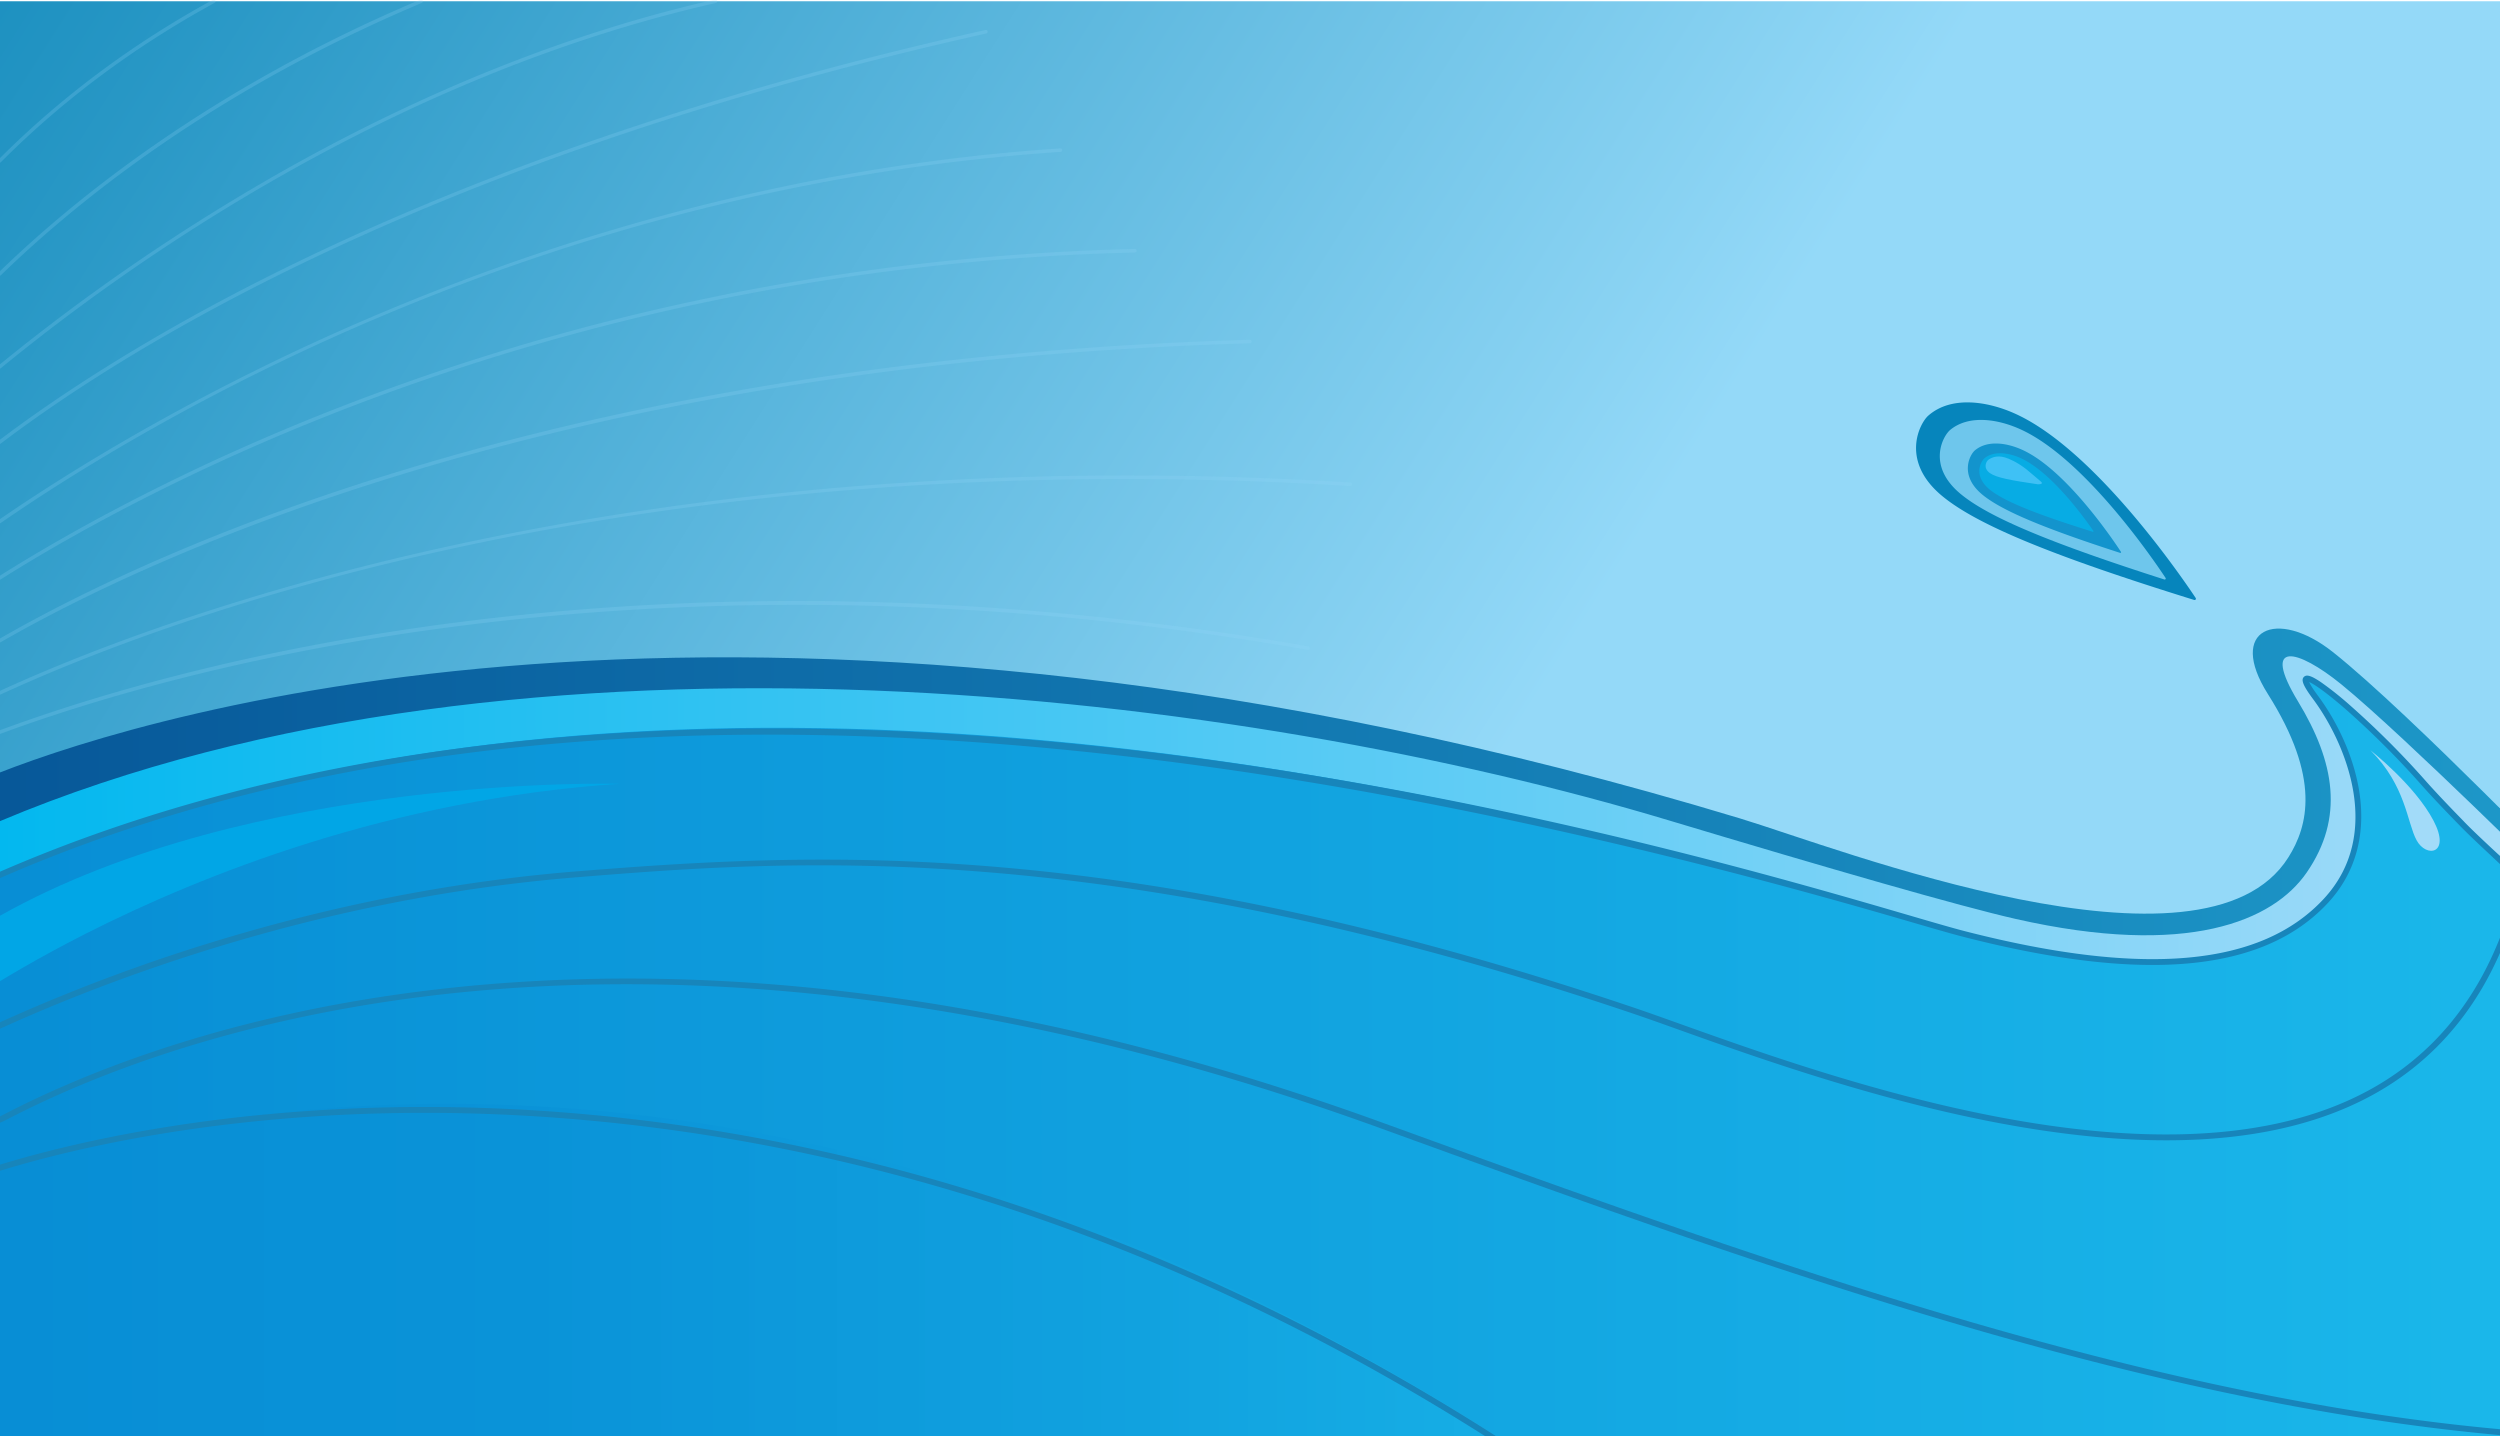 <svg id="Background" xmlns="http://www.w3.org/2000/svg" xmlns:xlink="http://www.w3.org/1999/xlink" viewBox="0 0 2390 1373" preserveAspectRatio="none"><defs><style>.cls-1{fill:url(#linear-gradient);}.cls-2{opacity:0.2;}.cls-3{fill:url(#linear-gradient-2);}.cls-4{fill:url(#linear-gradient-3);}.cls-5{fill:url(#linear-gradient-4);}.cls-6{fill:url(#linear-gradient-5);}.cls-7{fill:url(#linear-gradient-6);}.cls-8{fill:url(#linear-gradient-7);}.cls-9{fill:url(#linear-gradient-8);}.cls-10{fill:url(#linear-gradient-9);}.cls-11{fill:url(#linear-gradient-10);}.cls-12{fill:url(#linear-gradient-11);}.cls-13{fill:url(#linear-gradient-12);}.cls-14{fill:#1785bb;}.cls-15{fill:url(#linear-gradient-13);}.cls-16{fill:url(#linear-gradient-14);}.cls-17{fill:url(#linear-gradient-15);}.cls-18{fill:url(#linear-gradient-16);}.cls-19{fill:#01a6e6;}.cls-20{fill:#a2dbf9;}.cls-21{fill:url(#linear-gradient-17);}.cls-22{fill:#0685bc;}.cls-23{fill:#6ec6ec;}.cls-24{fill:#1394cd;}.cls-25{fill:#07ace4;}.cls-26{fill:#3fc1f5;}</style><linearGradient id="linear-gradient" x1="-363.04" y1="-299.08" x2="1384.2" y2="806.97" gradientUnits="userSpaceOnUse"><stop offset="0.03" stop-color="#0381b4"/><stop offset="0.31" stop-color="#2998c6"/><stop offset="0.94" stop-color="#8ad3f3"/><stop offset="1" stop-color="#94d9f8"/></linearGradient><linearGradient id="linear-gradient-2" x1="625.13" y1="574.57" x2="625.13" y2="701.68" gradientUnits="userSpaceOnUse"><stop offset="0" stop-color="#94d9f8"/><stop offset="1" stop-color="#94d9f8"/></linearGradient><linearGradient id="linear-gradient-3" x1="645.26" y1="454.58" x2="645.26" y2="664.15" xlink:href="#linear-gradient-2"/><linearGradient id="linear-gradient-4" x1="597.26" y1="324.82" x2="597.26" y2="614.22" xlink:href="#linear-gradient-2"/><linearGradient id="linear-gradient-5" x1="542.31" y1="237.98" x2="542.31" y2="554.2" xlink:href="#linear-gradient-2"/><linearGradient id="linear-gradient-6" x1="506.7" y1="141.84" x2="506.7" y2="500.25" xlink:href="#linear-gradient-2"/><linearGradient id="linear-gradient-7" x1="471.09" y1="28.65" x2="471.09" y2="424.39" xlink:href="#linear-gradient-2"/><linearGradient id="linear-gradient-8" x1="341.84" y1="-0.48" x2="341.84" y2="352.41" xlink:href="#linear-gradient-2"/><linearGradient id="linear-gradient-9" x1="201.14" y1="-0.48" x2="201.14" y2="263.59" xlink:href="#linear-gradient-2"/><linearGradient id="linear-gradient-10" x1="102.06" y1="-0.48" x2="102.06" y2="155.53" xlink:href="#linear-gradient-2"/><linearGradient id="linear-gradient-11" x1="-0.31" y1="1190.08" x2="1684.35" y2="1190.08" gradientUnits="userSpaceOnUse"><stop offset="0" stop-color="#088ed5"/><stop offset="0.3" stop-color="#0a93d8"/><stop offset="0.65" stop-color="#11a2df"/><stop offset="1" stop-color="#1ab7ea"/></linearGradient><linearGradient id="linear-gradient-12" x1="-0.31" y1="1124" x2="2390" y2="1124" gradientUnits="userSpaceOnUse"><stop offset="0" stop-color="#088ed5"/><stop offset="1" stop-color="#1ab7ea"/></linearGradient><linearGradient id="linear-gradient-13" x1="-0.31" y1="1066.92" y2="1066.92" xlink:href="#linear-gradient-12"/><linearGradient id="linear-gradient-14" x1="-0.31" y1="852.35" y2="852.35" xlink:href="#linear-gradient-12"/><linearGradient id="linear-gradient-15" x1="-0.31" y1="763.48" x2="2390" y2="763.48" gradientUnits="userSpaceOnUse"><stop offset="0" stop-color="#03b8ef"/><stop offset="1" stop-color="#a2dbf9"/></linearGradient><linearGradient id="linear-gradient-16" x1="-0.31" y1="763.47" x2="2390" y2="763.47" gradientUnits="userSpaceOnUse"><stop offset="0" stop-color="#1785bb"/><stop offset="1" stop-color="#1785bb"/></linearGradient><linearGradient id="linear-gradient-17" x1="-0.31" y1="747.53" x2="2390" y2="747.53" gradientUnits="userSpaceOnUse"><stop offset="0" stop-color="#075899"/><stop offset="1" stop-color="#1d97c8"/></linearGradient></defs><rect id="Gradient" class="cls-1" x="-0.31" y="1.21" width="2390.31" height="1371.79"/><g id="Shine" class="cls-2"><path class="cls-3" d="M-.31,701.68a1.67,1.67,0,0,1-1.58-1.11,1.68,1.68,0,0,1,1-2.17c92.18-34.11,245.82-80.1,454.36-105.46,255.56-31.08,523.84-22.68,797.4,25a1.69,1.69,0,0,1-.58,3.33C616.34,510.82,164.93,640.63.27,701.57A1.7,1.7,0,0,1-.31,701.68Z"/><path class="cls-4" d="M-.31,664.15a1.68,1.68,0,0,1-1.53-1A1.69,1.69,0,0,1-1,660.92C69.4,628.47,220.39,567,440.33,519.77c266.69-57.24,552.87-76.93,850.6-58.49a1.69,1.69,0,0,1,1.58,1.79,1.67,1.67,0,0,1-1.79,1.58C608.29,422.4,161,590,.39,664A1.56,1.56,0,0,1-.31,664.15Z"/><path class="cls-5" d="M-.31,614.22a1.69,1.69,0,0,1-1.46-.85,1.69,1.69,0,0,1,.62-2.31C75.5,566.91,207.57,502.19,401.48,444.6c239.42-71.12,506.33-111.41,793.31-119.78a1.72,1.72,0,0,1,1.74,1.64,1.69,1.69,0,0,1-1.64,1.74C531.17,347.54,138.53,534.51.53,614A1.61,1.61,0,0,1-.31,614.22Z"/><path class="cls-6" d="M-.31,554.2a1.69,1.69,0,0,1-1.43-.79,1.69,1.69,0,0,1,.53-2.33C140.91,461.43,531.23,251.45,1084.88,238a1.69,1.69,0,0,1,.08,3.38C532.15,254.81,142.47,464.44.59,553.94A1.65,1.65,0,0,1-.31,554.2Z"/><path class="cls-7" d="M-.31,500.25a1.7,1.7,0,0,1-1.39-.73,1.69,1.69,0,0,1,.43-2.35c60.69-41.92,188.8-123.34,364.85-197.63,213.33-90,432-143.06,650-157.69a1.69,1.69,0,1,1,.23,3.37C514.37,178.74,138.9,404.46.65,500A1.72,1.72,0,0,1-.31,500.25Z"/><path class="cls-8" d="M-.31,424.39a1.69,1.69,0,0,1-1.35-.67,1.7,1.7,0,0,1,.33-2.37C58.4,376.07,162.28,306.9,318,234.55,500.41,149.74,710.42,80.48,942.13,28.69a1.69,1.69,0,0,1,.74,3.3C418.5,149.19,127.5,327.93.71,424.05A1.71,1.71,0,0,1-.31,424.39Z"/><path class="cls-9" d="M-.31,352.41a1.69,1.69,0,0,1-1.31-.62,1.7,1.7,0,0,1,.24-2.38A1941.06,1941.06,0,0,1,267,165.44C406.09,86.52,546.26,30.71,683.61-.44a1.69,1.69,0,0,1,.74,3.3C374.38,73.15,123,251.8.76,352A1.67,1.67,0,0,1-.31,352.41Z"/><path class="cls-10" d="M-.31,263.59a1.68,1.68,0,0,1-1.21-.51,1.69,1.69,0,0,1,0-2.39C74,187.34,205.31,82.52,401.94-.35a1.69,1.69,0,1,1,1.31,3.12C207.1,85.44,76.17,190,.86,263.11A1.66,1.66,0,0,1-.31,263.59Z"/><path class="cls-11" d="M-.31,155.53A1.68,1.68,0,0,1-1.5,155a1.7,1.7,0,0,1,0-2.39C57.92,93,126.93,41.55,203.62-.27a1.68,1.68,0,0,1,2.29.67,1.69,1.69,0,0,1-.67,2.3C128.83,44.36,60.08,95.61.88,155A1.68,1.68,0,0,1-.31,155.53Z"/></g><g id="Wave"><path class="cls-12" d="M1683.93,1373H-.31V1067.62H.53c1.63,0,3.28,0,4.94.08,1.88.06,3.77.15,5.67.25h0c13.45.74,27.38,2.47,40.13,1.82,41.29-2.06,212.61-57.88,262.15-62s474.76,14.47,528.43,29c0,0,156.87,57.88,559.39,175.73C1684.29,1295.28,1686.66,1334.2,1683.93,1373Z"/><path class="cls-13" d="M2390,1250v123H1430.45C941.87,1059.61,516.94,1032,239.2,1066.87l-.22,0c-99.39,12.49-179.91,33-237.75,51.2l-.07-5-.57-41.26,0-1.55-.06-4.19-.82-59.15c1.83-.95,3.68-1.88,5.53-2.81l.12,0C29.56,992,55.91,982,82.25,972.59c92.89-33.08,161-62,260.09-82.69s326.14-14.47,458.24-12.41,516.05,93,703.89,144.72,582.09,159.2,656.4,163.34c26.28,1.46,82,15.6,145.51,35.82l.19.05.24.08C2333.7,1230.07,2362,1239.73,2390,1250Z"/><path class="cls-14" d="M987.46,1157.37c-138.8-47.64-281-78.49-422.67-91.67-56-5.22-109-7.43-158.57-7.43a1605.71,1605.71,0,0,0-167,8.6l-.22,0c-111.16,11.65-193,32.53-237.82,46.19l-1.47.44v5.89c78.81-24.33,282.88-74.34,564.59-48.1,295.41,27.5,583,129,855.52,301.69h10.48C1287.43,1281.73,1138.63,1209.27,987.46,1157.37ZM2161,1182.73c-52.06-2.9-272.72-57.82-655.82-163.23-179.76-49.47-571-142.73-704.58-144.83-12.16-.19-25.11-.42-38.7-.65-131.36-2.28-329.89-5.73-420.16,13.12-79.33,16.55-138.45,38.24-206.93,63.36-17.12,6.28-34.83,12.78-53.54,19.43-6,2.15-12.28,4.3-18.9,6.58-20.6,7.1-43.6,15-62.71,24v6.25c1.81-.87,3.66-1.74,5.53-2.6l.12,0c18.17-8.22,39.58-15.59,58.88-22.24,6.64-2.27,12.9-4.44,19-6.59,18.72-6.67,36.45-13.18,53.59-19.47,68.26-25,127.21-46.66,206.14-63.12,89.66-18.72,287.8-15.28,418.92-13l38.7.66c133.09,2.08,523.66,95.22,703.18,144.62,388.89,107,603.79,160.47,657,163.44,24.45,1.35,81.45,14,145.66,33l.19.05.24.08c27.1,8,55.46,17.14,83.19,27v-6C2296.42,1209.38,2196,1184.68,2161,1182.73Z"/><path class="cls-15" d="M2390,783.07v587C2038.86,1340,1681.46,1207,1320.76,1076,609.29,817.58,159.4,987.59,5.47,1067.69c-1.67.87-3.31,1.73-4.9,2.58l-.88.46V924.32l64.53-22.57,282.25-98.69S792.33,767.92,810.9,770s404.59,10.34,404.59,10.34l644,188.14L2260,945.72l93.5-154.44,1.51-2.49,1.51-2.49,9-14.92,3.15-5.2,1.49-2.45,10.19,9.93Z"/><path class="cls-14" d="M2371.87,761.5h0l-2.63-1.7-1.17,1.93-1.49,2.47h0l-3.14,5.18-9,14.83-1.51,2.49-.37.62-1.14,1.87L2258.31,943l-398.48,22.63-643.56-188-.36-.1h-.37c-3.86-.08-386.08-8.3-404.32-10.33-18.62-2.06-446.76,31.63-465,33.07l-.36,0L82.1,892.52l-18.72,6.55L-.31,919.22v5.91L50.62,909l14.53-4.6,281.91-98.57c154.21-12.16,449.08-34.64,463.52-33.07,18.37,2.05,384.08,9.92,404.48,10.36l643.66,188,.46.13,400.93-22.76,1.49-.09,93.9-155.12,1.5-2.47.37-.62,1.13-1.87,9.07-15,3.19-5.27,0,0,.25-.4,9.29,6,9.68,6.24v-6.7ZM1321.71,1073.31C1069.3,981.65,827.36,935.49,600.3,935.49q-74.34,0-146.52,6.6c-97.9,9-191.68,27.16-278.74,54.08-77.81,24.05-135.87,50.81-170.85,69-.3.15-2,1.09-3.67,1.87l-.83.38v5.93c.3-.1.62-.21.92-.33a58,58,0,0,0,6.16-2.85c1.44-.74,2.89-1.5,4.37-2.25h0c97.34-49.94,295.17-127,587.81-127,197.64,0,438.57,35.2,720.83,137.7C1674,1207.23,2040,1340.19,2390,1372v-5.66C2040.92,1334.51,1675.36,1201.74,1321.71,1073.31Z"/><path class="cls-16" d="M2390,783.07V895.81c-.17.62-.33,1.23-.5,1.84A317,317,0,0,1,2373,944.48c-90.66,202.79-357.71,165.87-568.7,104.42-103.07-30-192.76-65.86-242-82.51-491.1-166-784.39-148.86-1011.59-130.49-228.35,18.46-419.11,85.18-551,146V761.54C95.61,729.2,735.05,531,1444.6,734.84c0,0,264.22,72.35,381.88,105.43s211.57,46.53,254.92,41.35,118.69-15.5,132.11-100.27-37.15-115.77-42.32-128.18-11.35-56.86,23.75-43.41,110.43,91,110.43,91l62.69,61,2.07,2,10.19,9.93Z"/><path class="cls-14" d="M2389.5,897.65c-27.67,69.47-73.56,120.11-136.68,150.71-191.8,93-498.32-16.52-645.63-69.14-17-6.08-31.65-11.32-44-15.5-219.52-74.19-417.55-118.2-605.41-134.52-61.25-5.31-118-7.4-171.31-7.4-85.84,0-162.93,5.39-236,11.29-104.15,8.42-210.52,28-316.17,58.34a1712.24,1712.24,0,0,0-234.59,86v6.18C103,936.6,306.34,858.47,550.9,838.71c200.78-16.23,504.19-40.77,1010.46,130.35,12.33,4.17,27,9.4,43.94,15.47,51,18.23,121.11,43.26,199,64.37,84.52,22.93,178.2,41.24,266.71,41.24,66.38,0,129.84-10.31,184.3-36.71,50-24.23,89.37-60.73,117.69-109A318.5,318.5,0,0,0,2390,911V896.38C2389.83,896.81,2389.66,897.22,2389.5,897.65Zm-17.41-135.93-.22-.22h0l-64.48-62.74c-3.09-3.19-76.18-78.14-111.44-91.63-11.09-4.25-19.53-3.49-25.08,2.24-10.44,10.77-5.91,36.12-2.27,44.88,1.25,3,4.27,6.37,8.45,11.06,15.43,17.3,44.15,49.51,33.69,115.6-13.31,84-89,93.06-129.67,97.92-46.35,5.52-143.61-10.28-253.81-41.27-116.33-32.7-379.26-104.72-381.87-105.43q-7.65-2.19-15.33-4.34t-15.38-4.24q-7.71-2.09-15.44-4.13-7-1.84-14-3.65C1240,678.45,1087.76,655,931.91,646c-145.26-8.41-294.68-4.38-444.12,12C239.27,685.09,60.35,738.33-.31,758.2v5.95C39,751.27,160.75,714,336,685.14l.73-.12c125.64-20.66,278.7-37,448.52-37,179.54,0,377.85,18.28,582.2,69.07l9.78,2.46,10,2.55,13.17,3.45q21.69,5.75,43.49,12c2.64.72,265.56,72.73,381.86,105.44,4.5,1.26,9,2.51,13.44,3.72l8.89,2.4,4.42,1.17c4.42,1.17,8.8,2.3,13.16,3.42q4.35,1.11,8.67,2.18l8.59,2.12c2.85.69,5.68,1.38,8.51,2s5.61,1.32,8.4,2q8.37,1.93,16.54,3.72l8.12,1.75,4,.85,7.94,1.63q3.94.79,7.84,1.55c2.59.51,5.16,1,7.71,1.48,1.27.25,2.54.49,3.82.71,2.52.46,5,.93,7.51,1.36q5.61,1,11,1.9c2.41.39,4.81.79,7.18,1.16,14.24,2.24,27.6,4,40,5.23l6.09.57,3,.26q3,.24,5.82.44c18,1.26,33.32,1.23,45.32-.2,19.1-2.28,51.06-6.09,78.27-20.6,31.38-16.73,50.32-44.33,56.29-82,10.87-68.73-20.15-103.52-35.06-120.24-3.67-4.11-6.56-7.37-7.44-9.46-3.72-8.94-6.7-30.74,1.11-38.8,3.83-4,10.25-4.27,19-.9,34.11,13.05,108.67,89.52,109.48,90.35l63.15,61.46h0l1.67,1.62.4.36,2.14,1.89L2390,785.15v-7.53Z"/><path class="cls-17" d="M2390,783.07v41c-9.41-9.33-21.19-21.12-33-33.18-.69-.69-1.37-1.37-2-2.07l-2-2.09c-13.55-13.88-26.79-27.78-36.2-38.43-64-72.36-139.34-130.24-103.21-81.67s65.84,134.08,10.23,194.35c-63,68.23-180.52,74.44-345.65,32-65.43-16.8-310.9-99.87-629-152.7l-1.15-.19c-241.5-40-524.75-62.6-802.82-25.49h0C292.48,735,141.43,773.3-.31,836.59V761.54C95.61,729.2,735.05,531,1444.6,734.84c0,0,264.22,72.35,381.88,105.43s211.57,46.53,254.92,41.35,118.69-15.5,132.11-100.27-37.15-115.77-42.32-128.18-11.35-56.86,23.75-43.41,110.43,91,110.43,91l62.69,61,2.07,2,10.19,9.93Z"/><path class="cls-18" d="M2383.17,812c-8.29-7.75-17.61-16.48-24.67-23.59l-1.53-1.55-.5-.52-2-2.09c-15.44-15.82-27.41-28.53-35.6-37.81a826.08,826.08,0,0,0-72.9-72.74,314.87,314.87,0,0,0-26.87-21.35c-10.41-7.09-14-7.32-16.26-5.51-3.45,2.82-1.25,8.44,8.45,21.48,30.9,41.57,67.87,128.51,10.42,190.76-59.86,64.87-172,75.08-342.89,31.23-12.39-3.18-31.73-8.83-56.21-16-101.81-29.71-314.47-91.78-573.48-134l-1.15-.19c-59.85-9.74-122.17-18.42-186.15-25.39q-167.86-18.3-322.33-18.28-154.11,0-294.34,18.18h0C281.79,735.79,133,775.44-.31,833.48v6.13C208.92,748.08,454.36,702.33,734.4,702.33c318.37,0,681.46,59.15,1086.6,177.38,24.53,7.16,43.91,12.81,56.39,16,69.52,17.86,129.49,26.79,180.35,26.79,75.77,0,131.33-19.84,168.07-59.64,25.4-27.53,35.78-63.45,30-103.87-4.51-31.64-19.1-65.92-40-94.08-5.3-7.13-7.42-10.95-8.27-12.91,4.79,2,17,10.22,37.43,28.25a833,833,0,0,1,69.7,69.88c8.43,9.55,20.8,22.68,36.79,39.05l1.54,1.57.5.52,2.05,2.05c7,7,15.89,15.32,23.83,22.76,3.78,3.55,7.45,7,10.67,10v-7.76C2387.82,816.31,2385.52,814.16,2383.17,812Zm-11.08-50.24-.22-.22h0l-64.48-62.74c-3.09-3.19-76.18-78.14-111.44-91.63-11.09-4.25-19.53-3.49-25.08,2.24-10.44,10.77-5.91,36.12-2.27,44.88,1.25,3,4.27,6.37,8.45,11.06,15.43,17.3,44.15,49.51,33.69,115.6-13.31,84-89,93.06-129.67,97.92-46.35,5.52-143.61-10.28-253.81-41.27-116.33-32.7-379.26-104.72-381.87-105.43q-7.65-2.19-15.33-4.34t-15.38-4.24q-7.71-2.09-15.44-4.13-7-1.84-14-3.65c-145.28-37.29-297.62-60.59-453.73-69.41-145.47-8.19-295.22-3.9-445.08,12.77C242.09,686.32,63.41,739-.31,759.7v5.92c52.75-17.3,172.06-52.85,336.32-80.48l.73-.12c259.81-43.63,631.84-67.36,1030.72,32.06l9.78,2.46,10,2.55,13.17,3.45q21.69,5.75,43.49,12c2.64.72,265.56,72.73,381.86,105.44,4.5,1.26,9,2.51,13.44,3.72l8.89,2.4,4.42,1.17c4.42,1.17,8.8,2.3,13.16,3.42q4.35,1.11,8.67,2.18l8.59,2.12c2.85.69,5.68,1.38,8.51,2s5.61,1.32,8.4,2q8.37,1.93,16.54,3.72l8.12,1.75,4,.85,7.94,1.63q3.94.79,7.84,1.55c2.59.51,5.16,1,7.71,1.48,1.27.25,2.54.49,3.82.71,2.52.46,5,.93,7.51,1.36q5.61,1,11,1.9c2.41.39,4.81.79,7.18,1.16,14.24,2.24,27.6,4,40,5.23l6.09.57,3,.26q3,.24,5.82.44c18,1.26,33.32,1.23,45.32-.2,19.1-2.28,51.06-6.09,78.27-20.6,31.38-16.73,50.32-44.33,56.29-82,10.87-68.73-20.15-103.52-35.06-120.24-3.67-4.11-6.56-7.37-7.44-9.46-3.72-8.94-6.7-30.74,1.11-38.8,3.83-4,10.25-4.27,19-.9,34.11,13.05,108.67,89.52,109.48,90.35l63.15,61.46h0l1.67,1.62.4.36,2.12,1.93L2390,785.52v-7.59Z"/><path class="cls-19" d="M592.1,749.31c-218,14.71-398.88,86.92-510,143.21q-9.25,4.71-17.88,9.23-7,3.69-13.6,7.26C30.32,920,13.24,930-.31,938.2V875.62C241,739.63,592.1,749.31,592.1,749.31Z"/><path class="cls-20" d="M2266.15,717.26s42.57,33.34,60.37,67.45c16.72,32-7,35.67-16.25,18.61S2300.2,751.37,2266.15,717.26Z"/><path class="cls-21" d="M2390,772.87v22.26c-6.05-5.89-13.71-13.33-22.43-21.75l-2.08-2-2.07-2c-38.49-37.1-94.58-90.3-125.14-115.17-41.81-34-77.24-42.78-41.28,16.53,35.09,57.9,44.27,111,8.25,163.33-32,46.52-114,81.67-278.15,44.46-53.43-12.12-178-48.07-332.84-94.59C1195.21,664,502.18,573.36-.31,785.13V738.58c144.23-56.3,728.36-239.25,1663.72,43.81,93.3,28.23,443.79,165.39,524.3,37.21,18.68-29.75,31.25-75.65-19.61-156.1-39.22-62,8.26-82.69,61.92-40.31,37.42,29.55,100.74,90.87,144.13,133.91C2379.81,762.7,2385.13,768,2390,772.87Z"/></g><g id="Drop"><path class="cls-22" d="M2097.66,573.57a1.26,1.26,0,0,0,1.43-1.89c-13.55-20.36-96.25-141.29-172-175.91-27.72-12.67-62.07-17.32-83.6,1.55-8.26,7.24-27.35,43.42,13.41,77C1890.62,502.1,1963.06,531.73,2097.66,573.57Z"/><path class="cls-23" d="M2069.13,554a1,1,0,0,0,1.18-1.47c-10.77-16.32-76.59-113.26-137.82-141.69-22.41-10.41-50.33-14.53-68.09.15-6.82,5.63-22.82,34.06,9.95,61.22C1901.44,494.64,1960.05,519.06,2069.13,554Z"/><path class="cls-24" d="M2026.84,528.56a.68.68,0,0,0,.8-1c-7.31-11.19-51.93-77.63-93.45-97.11-15.2-7.13-34.13-10-46.18.11-4.62,3.86-15.48,23.35,6.74,42C1913.12,487.9,1952.87,504.64,2026.84,528.56Z"/><path class="cls-25" d="M2000.74,508.41a.5.5,0,0,0,.6-.72c-5.45-8-38.72-55.76-69.66-69.76-11.32-5.12-25.43-7.16-34.4.06-3.44,2.77-11.52,16.76,5,30.13C1916,479.18,1945.63,491.21,2000.74,508.41Z"/><path class="cls-26" d="M1948.26,463c.22,0,6.24.16,2.67-2.74-8.51-6.91-16.65-15.86-30.7-21.72-9.29-3.88-15.24-1.84-19.34,1-1.58,1.07-5.91,7.67,1.7,12.9C1908.89,456.68,1922.12,459.17,1948.26,463Z"/></g></svg>
